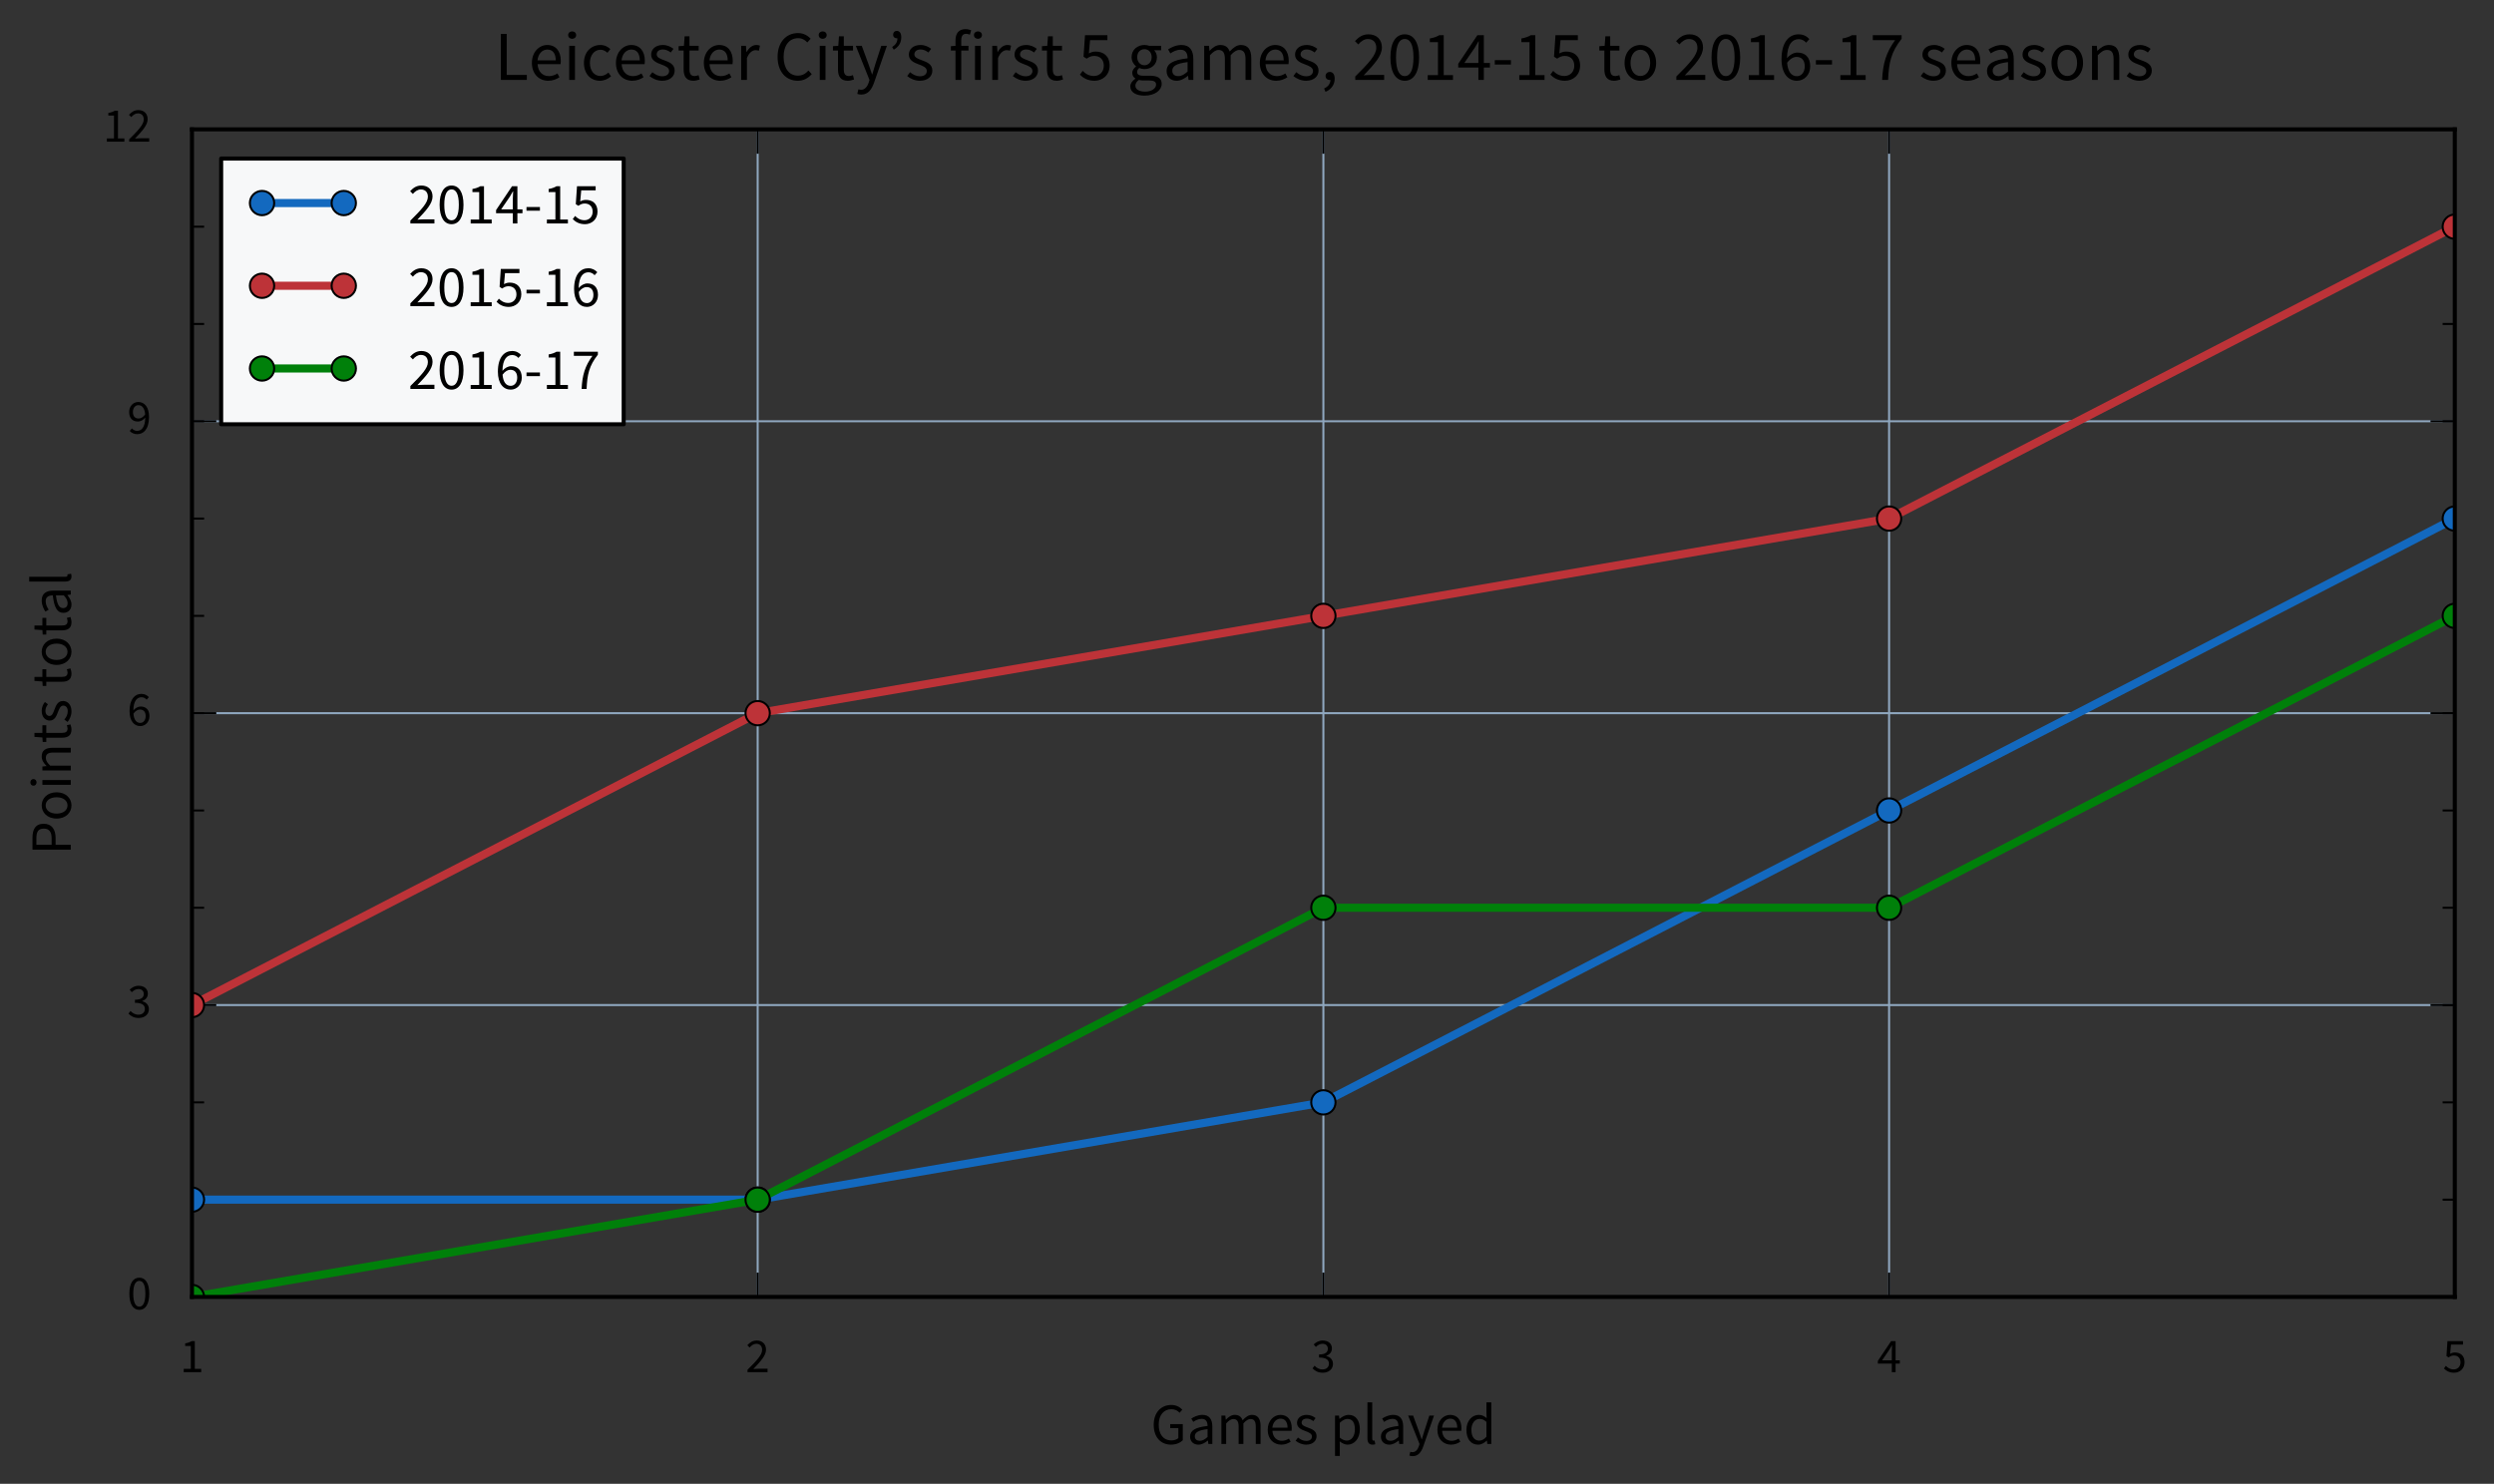 <?xml version="1.0" encoding="utf-8" standalone="no"?>
<!DOCTYPE svg PUBLIC "-//W3C//DTD SVG 1.1//EN"
  "http://www.w3.org/Graphics/SVG/1.1/DTD/svg11.dtd">
<!-- Created with matplotlib (http://matplotlib.org/) -->
<svg height="366pt" version="1.1" viewBox="0 0 615 366" width="615pt" xmlns="http://www.w3.org/2000/svg" xmlns:xlink="http://www.w3.org/1999/xlink">
 <rect x="0" y="0" width="615" height="366" fill="#333333" stroke="none"/>
 <defs>
  <style type="text/css">
*{stroke-linecap:butt;stroke-linejoin:round;stroke-miterlimit:100000;}
  </style>
 </defs>
 <g id="figure_1">
  <g id="patch_1">
   <path d="M 0 366.38 
L 615.516 366.38 
L 615.516 0 
L 0 0 
L 0 366.38 
z
" style="fill:none;"/>
  </g>
  <g id="axes_1">
   <g id="patch_2">
    <path d="M 47.334 319.912 
L 605.334 319.912 
L 605.334 31.912 
L 47.334 31.912 
L 47.334 319.912 
z
" style="fill:none;"/>
   </g>
   <g id="matplotlib.axis_1">
    <g id="xtick_1">
     <g id="line2d_1">
      <path clip-path="url(#p957f1934ba)" d="M 47.334 319.912 
L 47.334 31.912 
" style="fill:none;stroke:#8fa7bf;stroke-linecap:square;stroke-width:0.5;"/>
     </g>
     <g id="line2d_2">
      <defs>
       <path d="M 0 0 
L 0 -6 
" id="md4eeb5b76b" style="stroke:#000000;stroke-width:0.5;"/>
      </defs>
      <g>
       <use style="stroke:#000000;stroke-width:0.5;" x="47.334" xlink:href="#md4eeb5b76b" y="319.912"/>
      </g>
     </g>
     <g id="line2d_3">
      <defs>
       <path d="M 0 0 
L 0 6 
" id="mb818eeaa93" style="stroke:#000000;stroke-width:0.5;"/>
      </defs>
      <g>
       <use style="stroke:#000000;stroke-width:0.5;" x="47.334" xlink:href="#mb818eeaa93" y="31.912"/>
      </g>
     </g>
     <g id="text_1">
      <!-- 1 -->
      <defs>
       <path d="M 7.906 0 
L 43.906 0 
L 43.906 6.797 
L 30.703 6.797 
L 30.703 63.797 
L 24.406 63.797 
C 20.906 61.703 16.703 60.094 10.906 59.094 
L 10.906 53.797 
L 22.5 53.797 
L 22.5 6.797 
L 7.906 6.797 
z
" id="SourceSansPro-Regular-31"/>
      </defs>
      <g transform="translate(44.352 338.456)scale(0.12 -0.12)">
       <use xlink:href="#SourceSansPro-Regular-31"/>
      </g>
     </g>
    </g>
    <g id="xtick_2">
     <g id="line2d_4">
      <path clip-path="url(#p957f1934ba)" d="M 186.834 319.912 
L 186.834 31.912 
" style="fill:none;stroke:#8fa7bf;stroke-linecap:square;stroke-width:0.5;"/>
     </g>
     <g id="line2d_5">
      <g>
       <use style="stroke:#000000;stroke-width:0.5;" x="186.834" xlink:href="#md4eeb5b76b" y="319.912"/>
      </g>
     </g>
     <g id="line2d_6">
      <g>
       <use style="stroke:#000000;stroke-width:0.5;" x="186.834" xlink:href="#mb818eeaa93" y="31.912"/>
      </g>
     </g>
     <g id="text_2">
      <!-- 2 -->
      <defs>
       <path d="M 4 0 
L 45.203 0 
L 45.203 7.094 
L 26.703 7.094 
C 23.406 7.094 19.5 6.797 16 6.5 
C 31.094 22.297 42 34.203 42 46.203 
C 42 57.5 34.703 65 22.906 65 
C 14.594 65 8.906 61.094 3.594 55.297 
L 8.297 50.594 
C 12 54.906 16.594 58.297 21.906 58.297 
C 30 58.297 34 53.094 34 45.797 
C 34 35.5 23.203 24 4 4.906 
z
" id="SourceSansPro-Regular-32"/>
      </defs>
      <g transform="translate(183.852 338.456)scale(0.12 -0.12)">
       <use xlink:href="#SourceSansPro-Regular-32"/>
      </g>
     </g>
    </g>
    <g id="xtick_3">
     <g id="line2d_7">
      <path clip-path="url(#p957f1934ba)" d="M 326.334 319.912 
L 326.334 31.912 
" style="fill:none;stroke:#8fa7bf;stroke-linecap:square;stroke-width:0.5;"/>
     </g>
     <g id="line2d_8">
      <g>
       <use style="stroke:#000000;stroke-width:0.5;" x="326.334" xlink:href="#md4eeb5b76b" y="319.912"/>
      </g>
     </g>
     <g id="line2d_9">
      <g>
       <use style="stroke:#000000;stroke-width:0.5;" x="326.334" xlink:href="#mb818eeaa93" y="31.912"/>
      </g>
     </g>
     <g id="text_3">
      <!-- 3 -->
      <defs>
       <path d="M 2.594 7.797 
C 6.906 3.094 13.406 -1.203 23.594 -1.203 
C 35.297 -1.203 44.594 5.703 44.594 17 
C 44.594 25.797 38.5 31.406 30.797 33.203 
L 30.797 33.594 
C 37.703 36.203 42.406 41.094 42.406 48.797 
C 42.406 59.094 34.406 65 23.297 65 
C 15.797 65 9.906 61.594 5 57 
L 9.406 51.797 
C 13.203 55.594 17.703 58.297 23 58.297 
C 29.797 58.297 34 54.406 34 48.203 
C 34 41.5 29.5 36.297 15.906 36.297 
L 15.906 30 
C 31.094 30 36.297 24.906 36.297 17.297 
C 36.297 10.203 30.797 5.594 23.094 5.594 
C 15.594 5.594 10.594 9.203 6.797 13.203 
z
" id="SourceSansPro-Regular-33"/>
      </defs>
      <g transform="translate(323.352 338.456)scale(0.12 -0.12)">
       <use xlink:href="#SourceSansPro-Regular-33"/>
      </g>
     </g>
    </g>
    <g id="xtick_4">
     <g id="line2d_10">
      <path clip-path="url(#p957f1934ba)" d="M 465.834 319.912 
L 465.834 31.912 
" style="fill:none;stroke:#8fa7bf;stroke-linecap:square;stroke-width:0.5;"/>
     </g>
     <g id="line2d_11">
      <g>
       <use style="stroke:#000000;stroke-width:0.5;" x="465.834" xlink:href="#md4eeb5b76b" y="319.912"/>
      </g>
     </g>
     <g id="line2d_12">
      <g>
       <use style="stroke:#000000;stroke-width:0.5;" x="465.834" xlink:href="#mb818eeaa93" y="31.912"/>
      </g>
     </g>
     <g id="text_4">
      <!-- 4 -->
      <defs>
       <path d="M 10.406 24.203 
L 25.297 46 
C 27.094 49.094 28.906 51.906 30.5 55 
L 30.906 55 
C 30.703 51.594 30.406 46.094 30.406 42.703 
L 30.406 24.203 
z
M 46.906 24.203 
L 38.203 24.203 
L 38.203 63.797 
L 29 63.797 
L 1.703 23 
L 1.703 17.594 
L 30.406 17.594 
L 30.406 0 
L 38.203 0 
L 38.203 17.594 
L 46.906 17.594 
z
" id="SourceSansPro-Regular-34"/>
      </defs>
      <g transform="translate(462.852 338.456)scale(0.12 -0.12)">
       <use xlink:href="#SourceSansPro-Regular-34"/>
      </g>
     </g>
    </g>
    <g id="xtick_5">
     <g id="line2d_13">
      <path clip-path="url(#p957f1934ba)" d="M 605.334 319.912 
L 605.334 31.912 
" style="fill:none;stroke:#8fa7bf;stroke-linecap:square;stroke-width:0.5;"/>
     </g>
     <g id="line2d_14">
      <g>
       <use style="stroke:#000000;stroke-width:0.5;" x="605.334" xlink:href="#md4eeb5b76b" y="319.912"/>
      </g>
     </g>
     <g id="line2d_15">
      <g>
       <use style="stroke:#000000;stroke-width:0.5;" x="605.334" xlink:href="#mb818eeaa93" y="31.912"/>
      </g>
     </g>
     <g id="text_5">
      <!-- 5 -->
      <defs>
       <path d="M 2.5 7.5 
C 6.906 3.094 13.203 -1.203 23.406 -1.203 
C 34.5 -1.203 44.906 6.594 44.906 20.406 
C 44.906 34.203 36 40.406 25.094 40.406 
C 21.203 40.406 18.297 39.406 15.297 37.797 
L 17 56.703 
L 41.703 56.703 
L 41.703 63.797 
L 9.797 63.797 
L 7.703 33.094 
L 12.094 30.297 
C 15.906 32.797 18.594 34.203 23 34.203 
C 31.203 34.203 36.594 29 36.594 20.203 
C 36.594 11.297 30.406 5.594 22.594 5.594 
C 15.094 5.594 10.297 9.094 6.5 12.906 
z
" id="SourceSansPro-Regular-35"/>
      </defs>
      <g transform="translate(602.352 338.456)scale(0.12 -0.12)">
       <use xlink:href="#SourceSansPro-Regular-35"/>
      </g>
     </g>
    </g>
    <g id="text_6">
     <!-- Games played -->
     <defs>
      <path d="M 4.703 24.203 
C 4.703 8 12.594 -1.203 24.797 -1.203 
C 30.5 -1.203 35.703 2 39.5 5.703 
L 39.797 5.703 
L 40.5 0 
L 47.297 0 
L 47.297 71.203 
L 39 71.203 
L 39 52.5 
L 39.406 44.203 
C 35.094 47.703 31.406 49.797 25.797 49.797 
C 14.703 49.797 4.703 40 4.703 24.203 
M 13.203 24.297 
C 13.203 35.406 19.406 42.906 27.203 42.906 
C 31.203 42.906 34.906 41.5 39 37.797 
L 39 12.406 
C 35 7.906 31.094 5.703 26.594 5.703 
C 18.094 5.703 13.203 12.703 13.203 24.297 
" id="SourceSansPro-Regular-64"/>
      <path d="M 4.594 24.203 
C 4.594 8.297 14.906 -1.203 27.906 -1.203 
C 34.5 -1.203 39.703 1.094 43.906 3.797 
L 41 9.203 
C 37.406 6.906 33.5 5.406 28.906 5.406 
C 19.594 5.406 13.297 12 12.703 22.5 
L 45.5 22.5 
C 45.703 23.703 45.797 25.297 45.797 27 
C 45.797 40.906 38.797 49.797 26.406 49.797 
C 15.297 49.797 4.594 40.094 4.594 24.203 
M 12.594 27.906 
C 13.594 37.703 19.797 43.297 26.594 43.297 
C 34.203 43.297 38.594 37.797 38.594 27.906 
z
" id="SourceSansPro-Regular-65"/>
      <path d="M 16.203 4.406 
C 20.703 0.906 25.203 -1.203 29.703 -1.203 
C 40.797 -1.203 50.703 8.5 50.703 25 
C 50.703 40.094 44 49.797 31.5 49.797 
C 25.797 49.797 20.406 46.703 16 43 
L 15.703 43 
L 15 48.594 
L 8.203 48.594 
L 8.203 -20.5 
L 16.406 -20.5 
L 16.406 -4.094 
z
M 16.406 10.797 
L 16.406 36.297 
C 21.203 40.594 25.297 42.906 29.406 42.906 
C 38.594 42.906 42.203 35.703 42.203 25 
C 42.203 13 36.297 5.703 28.297 5.703 
C 25.094 5.703 20.797 7.094 16.406 10.797 
" id="SourceSansPro-Regular-70"/>
      <path d="M 5.203 32.797 
C 5.203 11.406 17.5 -1.203 34.703 -1.203 
C 43.5 -1.203 50.703 2 55 6.406 
L 55 34 
L 33.5 34 
L 33.5 27.094 
L 47.406 27.094 
L 47.406 10 
C 44.797 7.594 40.297 6.094 35.594 6.094 
C 21.594 6.094 13.797 16.5 13.797 33 
C 13.797 49.297 22.297 59.5 35.5 59.5 
C 42.094 59.5 46.203 56.906 49.5 53.406 
L 54.203 58.703 
C 50.406 62.703 44.406 66.797 35.406 66.797 
C 17.906 66.797 5.203 53.906 5.203 32.797 
" id="SourceSansPro-Regular-47"/>
      <path d="M 2.797 5.5 
C 7.406 1.703 14 -1.203 20.906 -1.203 
C 32.406 -1.203 38.703 5.406 38.703 13.297 
C 38.703 22.5 30.906 25.406 23.906 28 
C 18.406 30.094 13.094 31.797 13.094 36.406 
C 13.094 40.094 15.906 43.406 22 43.406 
C 26.297 43.406 29.797 41.594 33.094 39.094 
L 37 44.297 
C 33.297 47.297 28 49.797 21.906 49.797 
C 11.406 49.797 5.203 43.797 5.203 36 
C 5.203 27.797 12.797 24.5 19.703 22 
C 25 20 30.797 17.797 30.797 12.797 
C 30.797 8.594 27.594 5.203 21.203 5.203 
C 15.406 5.203 11.094 7.594 6.906 11 
z
" id="SourceSansPro-Regular-73"/>
      <path d="M 5.797 12.594 
C 5.797 3.906 11.906 -1.203 20.094 -1.203 
C 26.094 -1.203 31.5 2 36.203 5.797 
L 36.406 5.797 
L 37.094 0 
L 43.906 0 
L 43.906 29.797 
C 43.906 41.906 38.906 49.797 27 49.797 
C 19.203 49.797 12.406 46.406 7.906 43.5 
L 11.203 37.797 
C 15 40.406 20 43 25.703 43 
C 33.594 43 35.703 37 35.703 30.797 
C 15 28.5 5.797 23.203 5.797 12.594 
M 13.906 13.203 
C 13.906 19.406 19.406 23.406 35.703 25.406 
L 35.703 11.906 
C 31 7.703 27.094 5.406 22.406 5.406 
C 17.594 5.406 13.906 7.703 13.906 13.203 
" id="SourceSansPro-Regular-61"/>
      <path d="M 4.906 -13.406 
L 3.297 -19.906 
C 4.906 -20.5 6.797 -20.906 9 -20.906 
C 18.797 -20.906 23.797 -13.594 27.203 -4 
L 45.5 48.594 
L 37.5 48.594 
L 28.797 21.703 
C 27.5 17.406 26.094 12.406 24.703 8 
L 24.297 8 
C 22.797 12.5 21.094 17.5 19.594 21.703 
L 9.703 48.594 
L 1.203 48.594 
L 20.703 -0.094 
L 19.594 -3.703 
C 17.594 -9.703 14.094 -14.094 8.594 -14.094 
C 7.406 -14.094 5.906 -13.703 4.906 -13.406 
" id="SourceSansPro-Regular-79"/>
      <path d="M 8.203 0 
L 16.406 0 
L 16.406 35.203 
C 20.906 40.203 25 42.703 28.594 42.703 
C 34.797 42.703 37.703 38.797 37.703 29.703 
L 37.703 0 
L 45.906 0 
L 45.906 35.203 
C 50.406 40.203 54.297 42.703 58.094 42.703 
C 64.203 42.703 67.094 38.797 67.094 29.703 
L 67.094 0 
L 75.297 0 
L 75.297 30.797 
C 75.297 43.203 70.5 49.797 60.5 49.797 
C 54.594 49.797 49.594 46 44.5 40.5 
C 42.5 46.297 38.5 49.797 31.094 49.797 
C 25.297 49.797 20.203 46.203 16 41.594 
L 15.703 41.594 
L 15 48.594 
L 8.203 48.594 
z
" id="SourceSansPro-Regular-6d"/>
      <path id="SourceSansPro-Regular-20"/>
      <path d="M 8.203 9.797 
C 8.203 2.703 10.703 -1.203 16.906 -1.203 
C 19.094 -1.203 20.5 -0.906 21.594 -0.406 
L 20.5 5.797 
C 19.594 5.594 19.203 5.594 18.703 5.594 
C 17.5 5.594 16.406 6.594 16.406 9.203 
L 16.406 71.203 
L 8.203 71.203 
z
" id="SourceSansPro-Regular-6c"/>
     </defs>
     <g transform="translate(283.745 356.169)scale(0.144 -0.144)">
      <use xlink:href="#SourceSansPro-Regular-47"/>
      <use x="61.7" xlink:href="#SourceSansPro-Regular-61"/>
      <use x="112.9" xlink:href="#SourceSansPro-Regular-6d"/>
      <use x="195.8" xlink:href="#SourceSansPro-Regular-65"/>
      <use x="245.4" xlink:href="#SourceSansPro-Regular-73"/>
      <use x="287.3" xlink:href="#SourceSansPro-Regular-20"/>
      <use x="307.5" xlink:href="#SourceSansPro-Regular-70"/>
      <use x="363" xlink:href="#SourceSansPro-Regular-6c"/>
      <use x="388.5" xlink:href="#SourceSansPro-Regular-61"/>
      <use x="439.7" xlink:href="#SourceSansPro-Regular-79"/>
      <use x="486.4" xlink:href="#SourceSansPro-Regular-65"/>
      <use x="536" xlink:href="#SourceSansPro-Regular-64"/>
     </g>
    </g>
   </g>
   <g id="matplotlib.axis_2">
    <g id="ytick_1">
     <g id="line2d_16">
      <path clip-path="url(#p957f1934ba)" d="M 47.334 319.912 
L 605.334 319.912 
" style="fill:none;stroke:#8fa7bf;stroke-linecap:square;stroke-width:0.5;"/>
     </g>
     <g id="line2d_17">
      <defs>
       <path d="M 0 0 
L 6 0 
" id="m63e31fb95e" style="stroke:#000000;stroke-width:0.5;"/>
      </defs>
      <g>
       <use style="stroke:#000000;stroke-width:0.5;" x="47.334" xlink:href="#m63e31fb95e" y="319.912"/>
      </g>
     </g>
     <g id="line2d_18">
      <defs>
       <path d="M 0 0 
L -6 0 
" id="m49347772ee" style="stroke:#000000;stroke-width:0.5;"/>
      </defs>
      <g>
       <use style="stroke:#000000;stroke-width:0.5;" x="605.334" xlink:href="#m49347772ee" y="319.912"/>
      </g>
     </g>
     <g id="text_7">
      <!-- 0 -->
      <defs>
       <path d="M 24.906 -1.203 
C 37.594 -1.203 45.297 10.703 45.297 32.094 
C 45.297 53.5 37.594 65 24.906 65 
C 12.094 65 4.406 53.5 4.406 32.094 
C 4.406 10.703 12.094 -1.203 24.906 -1.203 
M 24.906 5.406 
C 17.406 5.406 12.406 13.406 12.406 32.094 
C 12.406 50.797 17.406 58.406 24.906 58.406 
C 32.297 58.406 37.297 50.797 37.297 32.094 
C 37.297 13.406 32.297 5.406 24.906 5.406 
" id="SourceSansPro-Regular-30"/>
      </defs>
      <g transform="translate(31.37 322.954)scale(0.12 -0.12)">
       <use xlink:href="#SourceSansPro-Regular-30"/>
      </g>
     </g>
    </g>
    <g id="ytick_2">
     <g id="line2d_19">
      <path clip-path="url(#p957f1934ba)" d="M 47.334 247.912 
L 605.334 247.912 
" style="fill:none;stroke:#8fa7bf;stroke-linecap:square;stroke-width:0.5;"/>
     </g>
     <g id="line2d_20">
      <g>
       <use style="stroke:#000000;stroke-width:0.5;" x="47.334" xlink:href="#m63e31fb95e" y="247.912"/>
      </g>
     </g>
     <g id="line2d_21">
      <g>
       <use style="stroke:#000000;stroke-width:0.5;" x="605.334" xlink:href="#m49347772ee" y="247.912"/>
      </g>
     </g>
     <g id="text_8">
      <!-- 3 -->
      <g transform="translate(31.37 250.954)scale(0.12 -0.12)">
       <use xlink:href="#SourceSansPro-Regular-33"/>
      </g>
     </g>
    </g>
    <g id="ytick_3">
     <g id="line2d_22">
      <path clip-path="url(#p957f1934ba)" d="M 47.334 175.912 
L 605.334 175.912 
" style="fill:none;stroke:#8fa7bf;stroke-linecap:square;stroke-width:0.5;"/>
     </g>
     <g id="line2d_23">
      <g>
       <use style="stroke:#000000;stroke-width:0.5;" x="47.334" xlink:href="#m63e31fb95e" y="175.912"/>
      </g>
     </g>
     <g id="line2d_24">
      <g>
       <use style="stroke:#000000;stroke-width:0.5;" x="605.334" xlink:href="#m49347772ee" y="175.912"/>
      </g>
     </g>
     <g id="text_9">
      <!-- 6 -->
      <defs>
       <path d="M 26.797 5.297 
C 18.703 5.297 13.797 12 12.797 24.406 
C 17.094 30.406 22.094 32.797 26.094 32.797 
C 34 32.797 37.906 27.594 37.906 19.297 
C 37.906 10.906 33.094 5.297 26.797 5.297 
M 44.5 58.203 
C 40.906 62.094 36 65 29.094 65 
C 16.406 65 4.797 55.094 4.797 29.5 
C 4.797 9 14.297 -1.203 26.797 -1.203 
C 37.094 -1.203 45.703 7.094 45.703 19.297 
C 45.703 32.406 38.5 39 27.5 39 
C 22.297 39 16.594 35.906 12.594 31 
C 13 51.203 20.5 58.094 29.406 58.094 
C 33.406 58.094 37.297 56.203 39.906 53.094 
z
" id="SourceSansPro-Regular-36"/>
      </defs>
      <g transform="translate(31.37 178.954)scale(0.12 -0.12)">
       <use xlink:href="#SourceSansPro-Regular-36"/>
      </g>
     </g>
    </g>
    <g id="ytick_4">
     <g id="line2d_25">
      <path clip-path="url(#p957f1934ba)" d="M 47.334 103.912 
L 605.334 103.912 
" style="fill:none;stroke:#8fa7bf;stroke-linecap:square;stroke-width:0.5;"/>
     </g>
     <g id="line2d_26">
      <g>
       <use style="stroke:#000000;stroke-width:0.5;" x="47.334" xlink:href="#m63e31fb95e" y="103.912"/>
      </g>
     </g>
     <g id="line2d_27">
      <g>
       <use style="stroke:#000000;stroke-width:0.5;" x="605.334" xlink:href="#m49347772ee" y="103.912"/>
      </g>
     </g>
     <g id="text_10">
      <!-- 9 -->
      <defs>
       <path d="M 23.5 31 
C 15.594 31 11.703 36.203 11.703 44.5 
C 11.703 52.906 16.594 58.5 22.797 58.5 
C 30.906 58.5 35.797 51.906 36.906 39.5 
C 32.594 33.406 27.594 31 23.5 31 
M 5.094 5.5 
C 8.594 1.703 13.703 -1.203 20.5 -1.203 
C 33.203 -1.203 44.797 8.703 44.797 34.297 
C 44.797 54.797 35.406 65 22.797 65 
C 12.594 65 4 56.703 4 44.5 
C 4 31.406 11.094 24.797 22.094 24.797 
C 27.406 24.797 33.094 27.906 37.094 33 
C 36.797 12.594 29.203 5.594 20.203 5.594 
C 16.203 5.594 12.297 7.594 9.703 10.703 
z
" id="SourceSansPro-Regular-39"/>
      </defs>
      <g transform="translate(31.37 106.954)scale(0.12 -0.12)">
       <use xlink:href="#SourceSansPro-Regular-39"/>
      </g>
     </g>
    </g>
    <g id="ytick_5">
     <g id="line2d_28">
      <path clip-path="url(#p957f1934ba)" d="M 47.334 31.912 
L 605.334 31.912 
" style="fill:none;stroke:#8fa7bf;stroke-linecap:square;stroke-width:0.5;"/>
     </g>
     <g id="line2d_29">
      <g>
       <use style="stroke:#000000;stroke-width:0.5;" x="47.334" xlink:href="#m63e31fb95e" y="31.912"/>
      </g>
     </g>
     <g id="line2d_30">
      <g>
       <use style="stroke:#000000;stroke-width:0.5;" x="605.334" xlink:href="#m49347772ee" y="31.912"/>
      </g>
     </g>
     <g id="text_11">
      <!-- 12 -->
      <g transform="translate(25.405 34.954)scale(0.12 -0.12)">
       <use xlink:href="#SourceSansPro-Regular-31"/>
       <use x="49.7" xlink:href="#SourceSansPro-Regular-32"/>
      </g>
     </g>
    </g>
    <g id="ytick_6">
     <g id="line2d_31">
      <defs>
       <path d="M 0 0 
L 3 0 
" id="mcb7dc27124" style="stroke:#000000;stroke-width:0.5;"/>
      </defs>
      <g>
       <use style="stroke:#000000;stroke-width:0.5;" x="47.334" xlink:href="#mcb7dc27124" y="319.912"/>
      </g>
     </g>
     <g id="line2d_32">
      <defs>
       <path d="M 0 0 
L -3 0 
" id="m2acce338c1" style="stroke:#000000;stroke-width:0.5;"/>
      </defs>
      <g>
       <use style="stroke:#000000;stroke-width:0.5;" x="605.334" xlink:href="#m2acce338c1" y="319.912"/>
      </g>
     </g>
    </g>
    <g id="ytick_7">
     <g id="line2d_33">
      <g>
       <use style="stroke:#000000;stroke-width:0.5;" x="47.334" xlink:href="#mcb7dc27124" y="295.912"/>
      </g>
     </g>
     <g id="line2d_34">
      <g>
       <use style="stroke:#000000;stroke-width:0.5;" x="605.334" xlink:href="#m2acce338c1" y="295.912"/>
      </g>
     </g>
    </g>
    <g id="ytick_8">
     <g id="line2d_35">
      <g>
       <use style="stroke:#000000;stroke-width:0.5;" x="47.334" xlink:href="#mcb7dc27124" y="271.912"/>
      </g>
     </g>
     <g id="line2d_36">
      <g>
       <use style="stroke:#000000;stroke-width:0.5;" x="605.334" xlink:href="#m2acce338c1" y="271.912"/>
      </g>
     </g>
    </g>
    <g id="ytick_9">
     <g id="line2d_37">
      <g>
       <use style="stroke:#000000;stroke-width:0.5;" x="47.334" xlink:href="#mcb7dc27124" y="247.912"/>
      </g>
     </g>
     <g id="line2d_38">
      <g>
       <use style="stroke:#000000;stroke-width:0.5;" x="605.334" xlink:href="#m2acce338c1" y="247.912"/>
      </g>
     </g>
    </g>
    <g id="ytick_10">
     <g id="line2d_39">
      <g>
       <use style="stroke:#000000;stroke-width:0.5;" x="47.334" xlink:href="#mcb7dc27124" y="223.912"/>
      </g>
     </g>
     <g id="line2d_40">
      <g>
       <use style="stroke:#000000;stroke-width:0.5;" x="605.334" xlink:href="#m2acce338c1" y="223.912"/>
      </g>
     </g>
    </g>
    <g id="ytick_11">
     <g id="line2d_41">
      <g>
       <use style="stroke:#000000;stroke-width:0.5;" x="47.334" xlink:href="#mcb7dc27124" y="199.912"/>
      </g>
     </g>
     <g id="line2d_42">
      <g>
       <use style="stroke:#000000;stroke-width:0.5;" x="605.334" xlink:href="#m2acce338c1" y="199.912"/>
      </g>
     </g>
    </g>
    <g id="ytick_12">
     <g id="line2d_43">
      <g>
       <use style="stroke:#000000;stroke-width:0.5;" x="47.334" xlink:href="#mcb7dc27124" y="175.912"/>
      </g>
     </g>
     <g id="line2d_44">
      <g>
       <use style="stroke:#000000;stroke-width:0.5;" x="605.334" xlink:href="#m2acce338c1" y="175.912"/>
      </g>
     </g>
    </g>
    <g id="ytick_13">
     <g id="line2d_45">
      <g>
       <use style="stroke:#000000;stroke-width:0.5;" x="47.334" xlink:href="#mcb7dc27124" y="151.912"/>
      </g>
     </g>
     <g id="line2d_46">
      <g>
       <use style="stroke:#000000;stroke-width:0.5;" x="605.334" xlink:href="#m2acce338c1" y="151.912"/>
      </g>
     </g>
    </g>
    <g id="ytick_14">
     <g id="line2d_47">
      <g>
       <use style="stroke:#000000;stroke-width:0.5;" x="47.334" xlink:href="#mcb7dc27124" y="127.912"/>
      </g>
     </g>
     <g id="line2d_48">
      <g>
       <use style="stroke:#000000;stroke-width:0.5;" x="605.334" xlink:href="#m2acce338c1" y="127.912"/>
      </g>
     </g>
    </g>
    <g id="ytick_15">
     <g id="line2d_49">
      <g>
       <use style="stroke:#000000;stroke-width:0.5;" x="47.334" xlink:href="#mcb7dc27124" y="103.912"/>
      </g>
     </g>
     <g id="line2d_50">
      <g>
       <use style="stroke:#000000;stroke-width:0.5;" x="605.334" xlink:href="#m2acce338c1" y="103.912"/>
      </g>
     </g>
    </g>
    <g id="ytick_16">
     <g id="line2d_51">
      <g>
       <use style="stroke:#000000;stroke-width:0.5;" x="47.334" xlink:href="#mcb7dc27124" y="79.912"/>
      </g>
     </g>
     <g id="line2d_52">
      <g>
       <use style="stroke:#000000;stroke-width:0.5;" x="605.334" xlink:href="#m2acce338c1" y="79.912"/>
      </g>
     </g>
    </g>
    <g id="ytick_17">
     <g id="line2d_53">
      <g>
       <use style="stroke:#000000;stroke-width:0.5;" x="47.334" xlink:href="#mcb7dc27124" y="55.912"/>
      </g>
     </g>
     <g id="line2d_54">
      <g>
       <use style="stroke:#000000;stroke-width:0.5;" x="605.334" xlink:href="#m2acce338c1" y="55.912"/>
      </g>
     </g>
    </g>
    <g id="ytick_18">
     <g id="line2d_55">
      <g>
       <use style="stroke:#000000;stroke-width:0.5;" x="47.334" xlink:href="#mcb7dc27124" y="31.912"/>
      </g>
     </g>
     <g id="line2d_56">
      <g>
       <use style="stroke:#000000;stroke-width:0.5;" x="605.334" xlink:href="#m2acce338c1" y="31.912"/>
      </g>
     </g>
    </g>
    <g id="text_12">
     <!-- Points total -->
     <defs>
      <path d="M 4.594 24.203 
C 4.594 8.094 15.203 -1.203 27.094 -1.203 
C 39 -1.203 49.594 8.094 49.594 24.203 
C 49.594 40.5 39 49.797 27.094 49.797 
C 15.203 49.797 4.594 40.5 4.594 24.203 
M 13.094 24.203 
C 13.094 35.406 18.797 43 27.094 43 
C 35.5 43 41.094 35.406 41.094 24.203 
C 41.094 13.094 35.5 5.594 27.094 5.594 
C 18.797 5.594 13.094 13.094 13.094 24.203 
" id="SourceSansPro-Regular-6f"/>
      <path d="M 12.406 58.594 
C 15.594 58.594 18.094 60.797 18.094 63.906 
C 18.094 67.094 15.594 69.203 12.406 69.203 
C 9.203 69.203 6.703 67.094 6.703 63.906 
C 6.703 60.797 9.203 58.594 12.406 58.594 
M 8.203 0 
L 16.406 0 
L 16.406 48.594 
L 8.203 48.594 
z
" id="SourceSansPro-Regular-69"/>
      <path d="M 9 0 
L 17.297 0 
L 17.297 26 
L 29.094 26 
C 43.5 26 53.297 32.5 53.297 46.297 
C 53.297 60.703 43.594 65.594 29.094 65.594 
L 9 65.594 
z
M 17.297 32.797 
L 17.297 58.906 
L 28.094 58.906 
C 39.406 58.906 45 55.797 45 46.297 
C 45 37 39.5 32.797 28.094 32.797 
z
" id="SourceSansPro-Regular-50"/>
      <path d="M 8.203 0 
L 16.406 0 
L 16.406 35.203 
C 21.297 40.094 24.703 42.703 29.703 42.703 
C 36.094 42.703 38.906 38.797 38.906 29.703 
L 38.906 0 
L 47.094 0 
L 47.094 30.797 
C 47.094 43.203 42.5 49.797 32.297 49.797 
C 25.594 49.797 20.594 46.203 16 41.594 
L 15.703 41.594 
L 15 48.594 
L 8.203 48.594 
z
" id="SourceSansPro-Regular-6e"/>
      <path d="M 9.594 15 
C 9.594 5.406 13.094 -1.203 23.5 -1.203 
C 26.5 -1.203 29.797 -0.297 32.5 0.594 
L 30.906 6.797 
C 29.297 6.203 27.094 5.5 25.406 5.5 
C 19.797 5.5 17.906 8.906 17.906 14.906 
L 17.906 41.906 
L 31 41.906 
L 31 48.594 
L 17.906 48.594 
L 17.906 62.203 
L 11 62.203 
L 10 48.594 
L 2.406 48.094 
L 2.406 41.906 
L 9.594 41.906 
z
" id="SourceSansPro-Regular-74"/>
     </defs>
     <g transform="translate(17.453 210.868)rotate(-90.0)scale(0.144 -0.144)">
      <use xlink:href="#SourceSansPro-Regular-50"/>
      <use x="57.6" xlink:href="#SourceSansPro-Regular-6f"/>
      <use x="111.8" xlink:href="#SourceSansPro-Regular-69"/>
      <use x="136.4" xlink:href="#SourceSansPro-Regular-6e"/>
      <use x="191.1" xlink:href="#SourceSansPro-Regular-74"/>
      <use x="224.9" xlink:href="#SourceSansPro-Regular-73"/>
      <use x="266.8" xlink:href="#SourceSansPro-Regular-20"/>
      <use x="287" xlink:href="#SourceSansPro-Regular-74"/>
      <use x="320.8" xlink:href="#SourceSansPro-Regular-6f"/>
      <use x="375" xlink:href="#SourceSansPro-Regular-74"/>
      <use x="408.8" xlink:href="#SourceSansPro-Regular-61"/>
      <use x="460" xlink:href="#SourceSansPro-Regular-6c"/>
     </g>
    </g>
   </g>
   <g id="line2d_57">
    <path clip-path="url(#p957f1934ba)" d="M 47.334 295.912 
L 186.834 295.912 
L 326.334 271.912 
L 465.834 199.912 
L 605.334 127.912 
L 616.516 127.912 
" style="fill:none;stroke:#1369bf;stroke-linecap:square;stroke-width:2.0;"/>
    <defs>
     <path d="M 0 3 
C 0.796 3 1.559 2.684 2.121 2.121 
C 2.684 1.559 3 0.796 3 0 
C 3 -0.796 2.684 -1.559 2.121 -2.121 
C 1.559 -2.684 0.796 -3 0 -3 
C -0.796 -3 -1.559 -2.684 -2.121 -2.121 
C -2.684 -1.559 -3 -0.796 -3 0 
C -3 0.796 -2.684 1.559 -2.121 2.121 
C -1.559 2.684 -0.796 3 0 3 
z
" id="m86601d5749" style="stroke:#000000;stroke-width:0.5;"/>
    </defs>
    <g clip-path="url(#p957f1934ba)">
     <use style="fill:#1369bf;stroke:#000000;stroke-width:0.5;" x="47.334" xlink:href="#m86601d5749" y="295.912"/>
     <use style="fill:#1369bf;stroke:#000000;stroke-width:0.5;" x="186.834" xlink:href="#m86601d5749" y="295.912"/>
     <use style="fill:#1369bf;stroke:#000000;stroke-width:0.5;" x="326.334" xlink:href="#m86601d5749" y="271.912"/>
     <use style="fill:#1369bf;stroke:#000000;stroke-width:0.5;" x="465.834" xlink:href="#m86601d5749" y="199.912"/>
     <use style="fill:#1369bf;stroke:#000000;stroke-width:0.5;" x="605.334" xlink:href="#m86601d5749" y="127.912"/>
     <use style="fill:#1369bf;stroke:#000000;stroke-width:0.5;" x="744.834" xlink:href="#m86601d5749" y="127.912"/>
     <use style="fill:#1369bf;stroke:#000000;stroke-width:0.5;" x="884.334" xlink:href="#m86601d5749" y="103.912"/>
     <use style="fill:#1369bf;stroke:#000000;stroke-width:0.5;" x="1023.834" xlink:href="#m86601d5749" y="103.912"/>
     <use style="fill:#1369bf;stroke:#000000;stroke-width:0.5;" x="1163.334" xlink:href="#m86601d5749" y="103.912"/>
     <use style="fill:#1369bf;stroke:#000000;stroke-width:0.5;" x="1302.834" xlink:href="#m86601d5749" y="103.912"/>
     <use style="fill:#1369bf;stroke:#000000;stroke-width:0.5;" x="1442.334" xlink:href="#m86601d5749" y="103.912"/>
     <use style="fill:#1369bf;stroke:#000000;stroke-width:0.5;" x="1581.834" xlink:href="#m86601d5749" y="79.912"/>
     <use style="fill:#1369bf;stroke:#000000;stroke-width:0.5;" x="1721.334" xlink:href="#m86601d5749" y="79.912"/>
     <use style="fill:#1369bf;stroke:#000000;stroke-width:0.5;" x="1860.834" xlink:href="#m86601d5749" y="79.912"/>
     <use style="fill:#1369bf;stroke:#000000;stroke-width:0.5;" x="2000.334" xlink:href="#m86601d5749" y="79.912"/>
     <use style="fill:#1369bf;stroke:#000000;stroke-width:0.5;" x="2139.834" xlink:href="#m86601d5749" y="79.912"/>
     <use style="fill:#1369bf;stroke:#000000;stroke-width:0.5;" x="2279.334" xlink:href="#m86601d5749" y="79.912"/>
     <use style="fill:#1369bf;stroke:#000000;stroke-width:0.5;" x="2418.834" xlink:href="#m86601d5749" y="79.912"/>
     <use style="fill:#1369bf;stroke:#000000;stroke-width:0.5;" x="2558.334" xlink:href="#m86601d5749" y="7.912"/>
     <use style="fill:#1369bf;stroke:#000000;stroke-width:0.5;" x="2610.134" xlink:href="#m86601d5749" y="-1.0"/>
    </g>
   </g>
   <g id="line2d_58">
    <path clip-path="url(#p957f1934ba)" d="M 47.334 247.912 
L 186.834 175.912 
L 326.334 151.912 
L 465.834 127.912 
L 605.334 55.912 
L 616.516 53.988 
" style="fill:none;stroke:#bd3338;stroke-linecap:square;stroke-width:2.0;"/>
    <defs>
     <path d="M 0 3 
C 0.796 3 1.559 2.684 2.121 2.121 
C 2.684 1.559 3 0.796 3 0 
C 3 -0.796 2.684 -1.559 2.121 -2.121 
C 1.559 -2.684 0.796 -3 0 -3 
C -0.796 -3 -1.559 -2.684 -2.121 -2.121 
C -2.684 -1.559 -3 -0.796 -3 0 
C -3 0.796 -2.684 1.559 -2.121 2.121 
C -1.559 2.684 -0.796 3 0 3 
z
" id="m57de665ff3" style="stroke:#000000;stroke-width:0.5;"/>
    </defs>
    <g clip-path="url(#p957f1934ba)">
     <use style="fill:#bd3338;stroke:#000000;stroke-width:0.5;" x="47.334" xlink:href="#m57de665ff3" y="247.912"/>
     <use style="fill:#bd3338;stroke:#000000;stroke-width:0.5;" x="186.834" xlink:href="#m57de665ff3" y="175.912"/>
     <use style="fill:#bd3338;stroke:#000000;stroke-width:0.5;" x="326.334" xlink:href="#m57de665ff3" y="151.912"/>
     <use style="fill:#bd3338;stroke:#000000;stroke-width:0.5;" x="465.834" xlink:href="#m57de665ff3" y="127.912"/>
     <use style="fill:#bd3338;stroke:#000000;stroke-width:0.5;" x="605.334" xlink:href="#m57de665ff3" y="55.912"/>
     <use style="fill:#bd3338;stroke:#000000;stroke-width:0.5;" x="744.834" xlink:href="#m57de665ff3" y="31.912"/>
     <use style="fill:#bd3338;stroke:#000000;stroke-width:0.5;" x="884.334" xlink:href="#m57de665ff3" y="31.912"/>
     <use style="fill:#bd3338;stroke:#000000;stroke-width:0.5;" x="948.101" xlink:href="#m57de665ff3" y="-1.0"/>
    </g>
   </g>
   <g id="line2d_59">
    <path clip-path="url(#p957f1934ba)" d="M 47.334 319.912 
L 186.834 295.912 
L 326.334 223.912 
L 465.834 223.912 
L 605.334 151.912 
" style="fill:none;stroke:#00800a;stroke-linecap:square;stroke-width:2.0;"/>
    <defs>
     <path d="M 0 3 
C 0.796 3 1.559 2.684 2.121 2.121 
C 2.684 1.559 3 0.796 3 0 
C 3 -0.796 2.684 -1.559 2.121 -2.121 
C 1.559 -2.684 0.796 -3 0 -3 
C -0.796 -3 -1.559 -2.684 -2.121 -2.121 
C -2.684 -1.559 -3 -0.796 -3 0 
C -3 0.796 -2.684 1.559 -2.121 2.121 
C -1.559 2.684 -0.796 3 0 3 
z
" id="m373aa77834" style="stroke:#000000;stroke-width:0.5;"/>
    </defs>
    <g clip-path="url(#p957f1934ba)">
     <use style="fill:#00800a;stroke:#000000;stroke-width:0.5;" x="47.334" xlink:href="#m373aa77834" y="319.912"/>
     <use style="fill:#00800a;stroke:#000000;stroke-width:0.5;" x="186.834" xlink:href="#m373aa77834" y="295.912"/>
     <use style="fill:#00800a;stroke:#000000;stroke-width:0.5;" x="326.334" xlink:href="#m373aa77834" y="223.912"/>
     <use style="fill:#00800a;stroke:#000000;stroke-width:0.5;" x="465.834" xlink:href="#m373aa77834" y="223.912"/>
     <use style="fill:#00800a;stroke:#000000;stroke-width:0.5;" x="605.334" xlink:href="#m373aa77834" y="151.912"/>
    </g>
   </g>
   <g id="patch_3">
    <path d="M 47.334 31.912 
L 605.334 31.912 
" style="fill:none;stroke:#000000;stroke-linecap:square;stroke-linejoin:miter;"/>
   </g>
   <g id="patch_4">
    <path d="M 47.334 319.912 
L 605.334 319.912 
" style="fill:none;stroke:#000000;stroke-linecap:square;stroke-linejoin:miter;"/>
   </g>
   <g id="patch_5">
    <path d="M 47.334 319.912 
L 47.334 31.912 
" style="fill:none;stroke:#000000;stroke-linecap:square;stroke-linejoin:miter;"/>
   </g>
   <g id="patch_6">
    <path d="M 605.334 319.912 
L 605.334 31.912 
" style="fill:none;stroke:#000000;stroke-linecap:square;stroke-linejoin:miter;"/>
   </g>
   <g id="text_13">
    <!-- Leicester City’s first 5 games, 2014-15 to 2016-17 seasons -->
    <defs>
     <path d="M 4.094 21.906 
L 27.094 21.906 
L 27.094 28.203 
L 4.094 28.203 
z
" id="SourceSansPro-Regular-2d"/>
     <path d="M 17.703 0 
L 26.203 0 
C 27.297 24.906 30.406 39.406 45.5 58.703 
L 45.5 63.797 
L 4.406 63.797 
L 4.406 56.703 
L 36.203 56.703 
C 23.594 39.203 18.797 24 17.703 0 
" id="SourceSansPro-Regular-37"/>
     <path d="M 5.203 32.797 
C 5.203 11.406 17.406 -1.203 33.906 -1.203 
C 42.297 -1.203 48.703 2.297 53.906 8.297 
L 49.203 13.406 
C 45 8.703 40.406 6.094 34.094 6.094 
C 21.703 6.094 13.797 16.5 13.797 33 
C 13.797 49.297 22 59.5 34.5 59.5 
C 40 59.5 44.203 57.094 47.594 53.406 
L 52.297 58.703 
C 48.5 63 42.297 66.797 34.406 66.797 
C 17.594 66.797 5.203 53.906 5.203 32.797 
" id="SourceSansPro-Regular-43"/>
     <path d="M 9 0 
L 46 0 
L 46 7.094 
L 17.297 7.094 
L 17.297 65.594 
L 9 65.594 
z
" id="SourceSansPro-Regular-4c"/>
     <path d="M 8.203 0 
L 16.406 0 
L 16.406 31.203 
C 19.703 39.406 24.594 42.406 28.703 42.406 
C 30.703 42.406 31.797 42.094 33.406 41.594 
L 35 48.797 
C 33.406 49.5 31.906 49.797 29.797 49.797 
C 24.297 49.797 19.297 45.906 16 39.797 
L 15.703 39.797 
L 15 48.594 
L 8.203 48.594 
z
" id="SourceSansPro-Regular-72"/>
     <path d="M 11.703 -8.203 
C 11.703 -5.406 13.203 -2.5 16.703 0 
C 18.797 -0.594 21.094 -0.797 23 -0.797 
L 31.406 -0.797 
C 37.703 -0.797 41.203 -2.297 41.203 -6.797 
C 41.203 -11.906 35.094 -16.703 25.797 -16.703 
C 17 -16.703 11.703 -13.406 11.703 -8.203 
M 4.5 -9.297 
C 4.5 -17.703 12.703 -22.406 24.594 -22.406 
C 39.703 -22.406 49.203 -14.594 49.203 -5.594 
C 49.203 2.5 43.5 6 32.203 6 
L 22.797 6 
C 16.203 6 14.203 8.203 14.203 11.297 
C 14.203 14 15.594 15.594 17.297 17.094 
C 19.5 16 22.203 15.406 24.594 15.406 
C 34.5 15.406 42.406 21.906 42.406 32.297 
C 42.406 36.406 40.703 40.094 38.406 42.297 
L 48.406 42.297 
L 48.406 48.594 
L 31.5 48.594 
C 29.703 49.297 27.297 49.797 24.594 49.797 
C 14.703 49.797 6.297 43.094 6.297 32.5 
C 6.297 26.703 9.406 22 12.594 19.406 
L 12.594 19 
C 10.094 17.297 7.297 14.094 7.297 10 
C 7.297 6.203 9.203 3.594 11.594 2.094 
L 11.594 1.703 
C 7.203 -1.297 4.5 -5.203 4.5 -9.297 
M 24.594 20.906 
C 19 20.906 14.297 25.406 14.297 32.5 
C 14.297 39.594 18.906 43.797 24.594 43.797 
C 30.297 43.797 34.906 39.594 34.906 32.5 
C 34.906 25.406 30.203 20.906 24.594 20.906 
" id="SourceSansPro-Regular-67"/>
     <path d="M 31.906 70.797 
C 29.703 71.703 26.797 72.406 23.797 72.406 
C 14.094 72.406 9.594 66.203 9.594 56.297 
L 9.594 48.594 
L 3 48.094 
L 3 41.906 
L 9.594 41.906 
L 9.594 0 
L 17.797 0 
L 17.797 41.906 
L 28.094 41.906 
L 28.094 48.594 
L 17.797 48.594 
L 17.797 56.297 
C 17.797 62.5 20 65.703 24.594 65.703 
C 26.406 65.703 28.297 65.297 30.094 64.5 
z
" id="SourceSansPro-Regular-66"/>
     <path d="M 8.594 43.094 
C 15.5 47.094 19.297 52.797 19.297 60.797 
C 19.297 66.594 16.906 69.906 13 69.906 
C 9.906 69.906 7.703 67.797 7.703 64.297 
C 7.703 61.094 10.203 59.297 13 59.297 
C 13.297 59.297 13.5 59.297 13.797 59.406 
C 13.797 53.594 11.297 50.203 6.297 46.906 
z
" id="SourceSansPro-Regular-2019"/>
     <path d="M 6.703 -17 
C 14.797 -13.594 19.797 -6.906 19.797 1.703 
C 19.797 7.703 17.203 11.406 12.906 11.406 
C 9.594 11.406 6.797 9.203 6.797 5.594 
C 6.797 1.906 9.5 -0.094 12.703 -0.094 
C 13 -0.094 13.406 -0.094 13.703 0 
C 13.703 -5.406 10.297 -9.703 4.703 -12.203 
z
" id="SourceSansPro-Regular-2c"/>
     <path d="M 4.594 24.203 
C 4.594 8.094 14.5 -1.203 27.406 -1.203 
C 33.203 -1.203 38.797 1.203 43.203 5.094 
L 39.5 10.5 
C 36.594 7.906 32.703 5.594 28.094 5.594 
C 19.203 5.594 13.094 13.094 13.094 24.203 
C 13.094 35.406 19.5 43 28.297 43 
C 32.203 43 35.203 41.203 38.094 38.703 
L 42.203 44 
C 38.906 47.094 34.406 49.797 28 49.797 
C 15.5 49.797 4.594 40.5 4.594 24.203 
" id="SourceSansPro-Regular-63"/>
    </defs>
    <g transform="translate(121.957 19.712)scale(0.173 -0.173)">
     <use xlink:href="#SourceSansPro-Regular-4c"/>
     <use x="48.6" xlink:href="#SourceSansPro-Regular-65"/>
     <use x="98.2" xlink:href="#SourceSansPro-Regular-69"/>
     <use x="122.8" xlink:href="#SourceSansPro-Regular-63"/>
     <use x="168.4" xlink:href="#SourceSansPro-Regular-65"/>
     <use x="218" xlink:href="#SourceSansPro-Regular-73"/>
     <use x="259.9" xlink:href="#SourceSansPro-Regular-74"/>
     <use x="293.7" xlink:href="#SourceSansPro-Regular-65"/>
     <use x="343.3" xlink:href="#SourceSansPro-Regular-72"/>
     <use x="378" xlink:href="#SourceSansPro-Regular-20"/>
     <use x="398.2" xlink:href="#SourceSansPro-Regular-43"/>
     <use x="455.3" xlink:href="#SourceSansPro-Regular-69"/>
     <use x="479.9" xlink:href="#SourceSansPro-Regular-74"/>
     <use x="513.7" xlink:href="#SourceSansPro-Regular-79"/>
     <use x="560.4" xlink:href="#SourceSansPro-Regular-2019"/>
     <use x="585.3" xlink:href="#SourceSansPro-Regular-73"/>
     <use x="627.2" xlink:href="#SourceSansPro-Regular-20"/>
     <use x="647.4" xlink:href="#SourceSansPro-Regular-66"/>
     <use x="676.6" xlink:href="#SourceSansPro-Regular-69"/>
     <use x="701.2" xlink:href="#SourceSansPro-Regular-72"/>
     <use x="735.9" xlink:href="#SourceSansPro-Regular-73"/>
     <use x="777.8" xlink:href="#SourceSansPro-Regular-74"/>
     <use x="811.6" xlink:href="#SourceSansPro-Regular-20"/>
     <use x="831.8" xlink:href="#SourceSansPro-Regular-35"/>
     <use x="881.5" xlink:href="#SourceSansPro-Regular-20"/>
     <use x="901.7" xlink:href="#SourceSansPro-Regular-67"/>
     <use x="952.1" xlink:href="#SourceSansPro-Regular-61"/>
     <use x="1003.3" xlink:href="#SourceSansPro-Regular-6d"/>
     <use x="1086.2" xlink:href="#SourceSansPro-Regular-65"/>
     <use x="1135.8" xlink:href="#SourceSansPro-Regular-73"/>
     <use x="1177.7" xlink:href="#SourceSansPro-Regular-2c"/>
     <use x="1202.6" xlink:href="#SourceSansPro-Regular-20"/>
     <use x="1222.8" xlink:href="#SourceSansPro-Regular-32"/>
     <use x="1272.5" xlink:href="#SourceSansPro-Regular-30"/>
     <use x="1322.2" xlink:href="#SourceSansPro-Regular-31"/>
     <use x="1371.9" xlink:href="#SourceSansPro-Regular-34"/>
     <use x="1421.6" xlink:href="#SourceSansPro-Regular-2d"/>
     <use x="1452.7" xlink:href="#SourceSansPro-Regular-31"/>
     <use x="1502.4" xlink:href="#SourceSansPro-Regular-35"/>
     <use x="1552.1" xlink:href="#SourceSansPro-Regular-20"/>
     <use x="1572.3" xlink:href="#SourceSansPro-Regular-74"/>
     <use x="1606.1" xlink:href="#SourceSansPro-Regular-6f"/>
     <use x="1660.3" xlink:href="#SourceSansPro-Regular-20"/>
     <use x="1680.5" xlink:href="#SourceSansPro-Regular-32"/>
     <use x="1730.2" xlink:href="#SourceSansPro-Regular-30"/>
     <use x="1779.9" xlink:href="#SourceSansPro-Regular-31"/>
     <use x="1829.6" xlink:href="#SourceSansPro-Regular-36"/>
     <use x="1879.3" xlink:href="#SourceSansPro-Regular-2d"/>
     <use x="1910.4" xlink:href="#SourceSansPro-Regular-31"/>
     <use x="1960.1" xlink:href="#SourceSansPro-Regular-37"/>
     <use x="2009.8" xlink:href="#SourceSansPro-Regular-20"/>
     <use x="2030" xlink:href="#SourceSansPro-Regular-73"/>
     <use x="2071.9" xlink:href="#SourceSansPro-Regular-65"/>
     <use x="2121.5" xlink:href="#SourceSansPro-Regular-61"/>
     <use x="2172.7" xlink:href="#SourceSansPro-Regular-73"/>
     <use x="2214.6" xlink:href="#SourceSansPro-Regular-6f"/>
     <use x="2268.8" xlink:href="#SourceSansPro-Regular-6e"/>
     <use x="2323.5" xlink:href="#SourceSansPro-Regular-73"/>
    </g>
   </g>
   <g id="legend_1">
    <g id="patch_7">
     <path d="M 54.534 104.648 
L 153.795 104.648 
L 153.795 39.112 
L 54.534 39.112 
z
" style="fill:#f7f8f9;stroke:#000000;stroke-linejoin:miter;"/>
    </g>
    <g id="line2d_60">
     <path d="M 64.614 50.085 
L 84.774 50.085 
" style="fill:none;stroke:#1369bf;stroke-linecap:square;stroke-width:2.0;"/>
    </g>
    <g id="line2d_61">
     <g>
      <use style="fill:#1369bf;stroke:#000000;stroke-width:0.5;" x="64.614" xlink:href="#m86601d5749" y="50.085"/>
      <use style="fill:#1369bf;stroke:#000000;stroke-width:0.5;" x="84.774" xlink:href="#m86601d5749" y="50.085"/>
     </g>
    </g>
    <g id="text_14">
     <!-- 2014-15 -->
     <g transform="translate(100.614 55.125)scale(0.144 -0.144)">
      <use xlink:href="#SourceSansPro-Regular-32"/>
      <use x="49.7" xlink:href="#SourceSansPro-Regular-30"/>
      <use x="99.4" xlink:href="#SourceSansPro-Regular-31"/>
      <use x="149.1" xlink:href="#SourceSansPro-Regular-34"/>
      <use x="198.8" xlink:href="#SourceSansPro-Regular-2d"/>
      <use x="229.9" xlink:href="#SourceSansPro-Regular-31"/>
      <use x="279.6" xlink:href="#SourceSansPro-Regular-35"/>
     </g>
    </g>
    <g id="line2d_62">
     <path d="M 64.614 70.49 
L 84.774 70.49 
" style="fill:none;stroke:#bd3338;stroke-linecap:square;stroke-width:2.0;"/>
    </g>
    <g id="line2d_63">
     <g>
      <use style="fill:#bd3338;stroke:#000000;stroke-width:0.5;" x="64.614" xlink:href="#m57de665ff3" y="70.49"/>
      <use style="fill:#bd3338;stroke:#000000;stroke-width:0.5;" x="84.774" xlink:href="#m57de665ff3" y="70.49"/>
     </g>
    </g>
    <g id="text_15">
     <!-- 2015-16 -->
     <g transform="translate(100.614 75.53)scale(0.144 -0.144)">
      <use xlink:href="#SourceSansPro-Regular-32"/>
      <use x="49.7" xlink:href="#SourceSansPro-Regular-30"/>
      <use x="99.4" xlink:href="#SourceSansPro-Regular-31"/>
      <use x="149.1" xlink:href="#SourceSansPro-Regular-35"/>
      <use x="198.8" xlink:href="#SourceSansPro-Regular-2d"/>
      <use x="229.9" xlink:href="#SourceSansPro-Regular-31"/>
      <use x="279.6" xlink:href="#SourceSansPro-Regular-36"/>
     </g>
    </g>
    <g id="line2d_64">
     <path d="M 64.614 90.896 
L 84.774 90.896 
" style="fill:none;stroke:#00800a;stroke-linecap:square;stroke-width:2.0;"/>
    </g>
    <g id="line2d_65">
     <g>
      <use style="fill:#00800a;stroke:#000000;stroke-width:0.5;" x="64.614" xlink:href="#m373aa77834" y="90.896"/>
      <use style="fill:#00800a;stroke:#000000;stroke-width:0.5;" x="84.774" xlink:href="#m373aa77834" y="90.896"/>
     </g>
    </g>
    <g id="text_16">
     <!-- 2016-17 -->
     <g transform="translate(100.614 95.936)scale(0.144 -0.144)">
      <use xlink:href="#SourceSansPro-Regular-32"/>
      <use x="49.7" xlink:href="#SourceSansPro-Regular-30"/>
      <use x="99.4" xlink:href="#SourceSansPro-Regular-31"/>
      <use x="149.1" xlink:href="#SourceSansPro-Regular-36"/>
      <use x="198.8" xlink:href="#SourceSansPro-Regular-2d"/>
      <use x="229.9" xlink:href="#SourceSansPro-Regular-31"/>
      <use x="279.6" xlink:href="#SourceSansPro-Regular-37"/>
     </g>
    </g>
   </g>
  </g>
 </g>
 <defs>
  <clipPath id="p957f1934ba">
   <rect height="288.0" width="558.0" x="47.334" y="31.912"/>
  </clipPath>
 </defs>
</svg>
